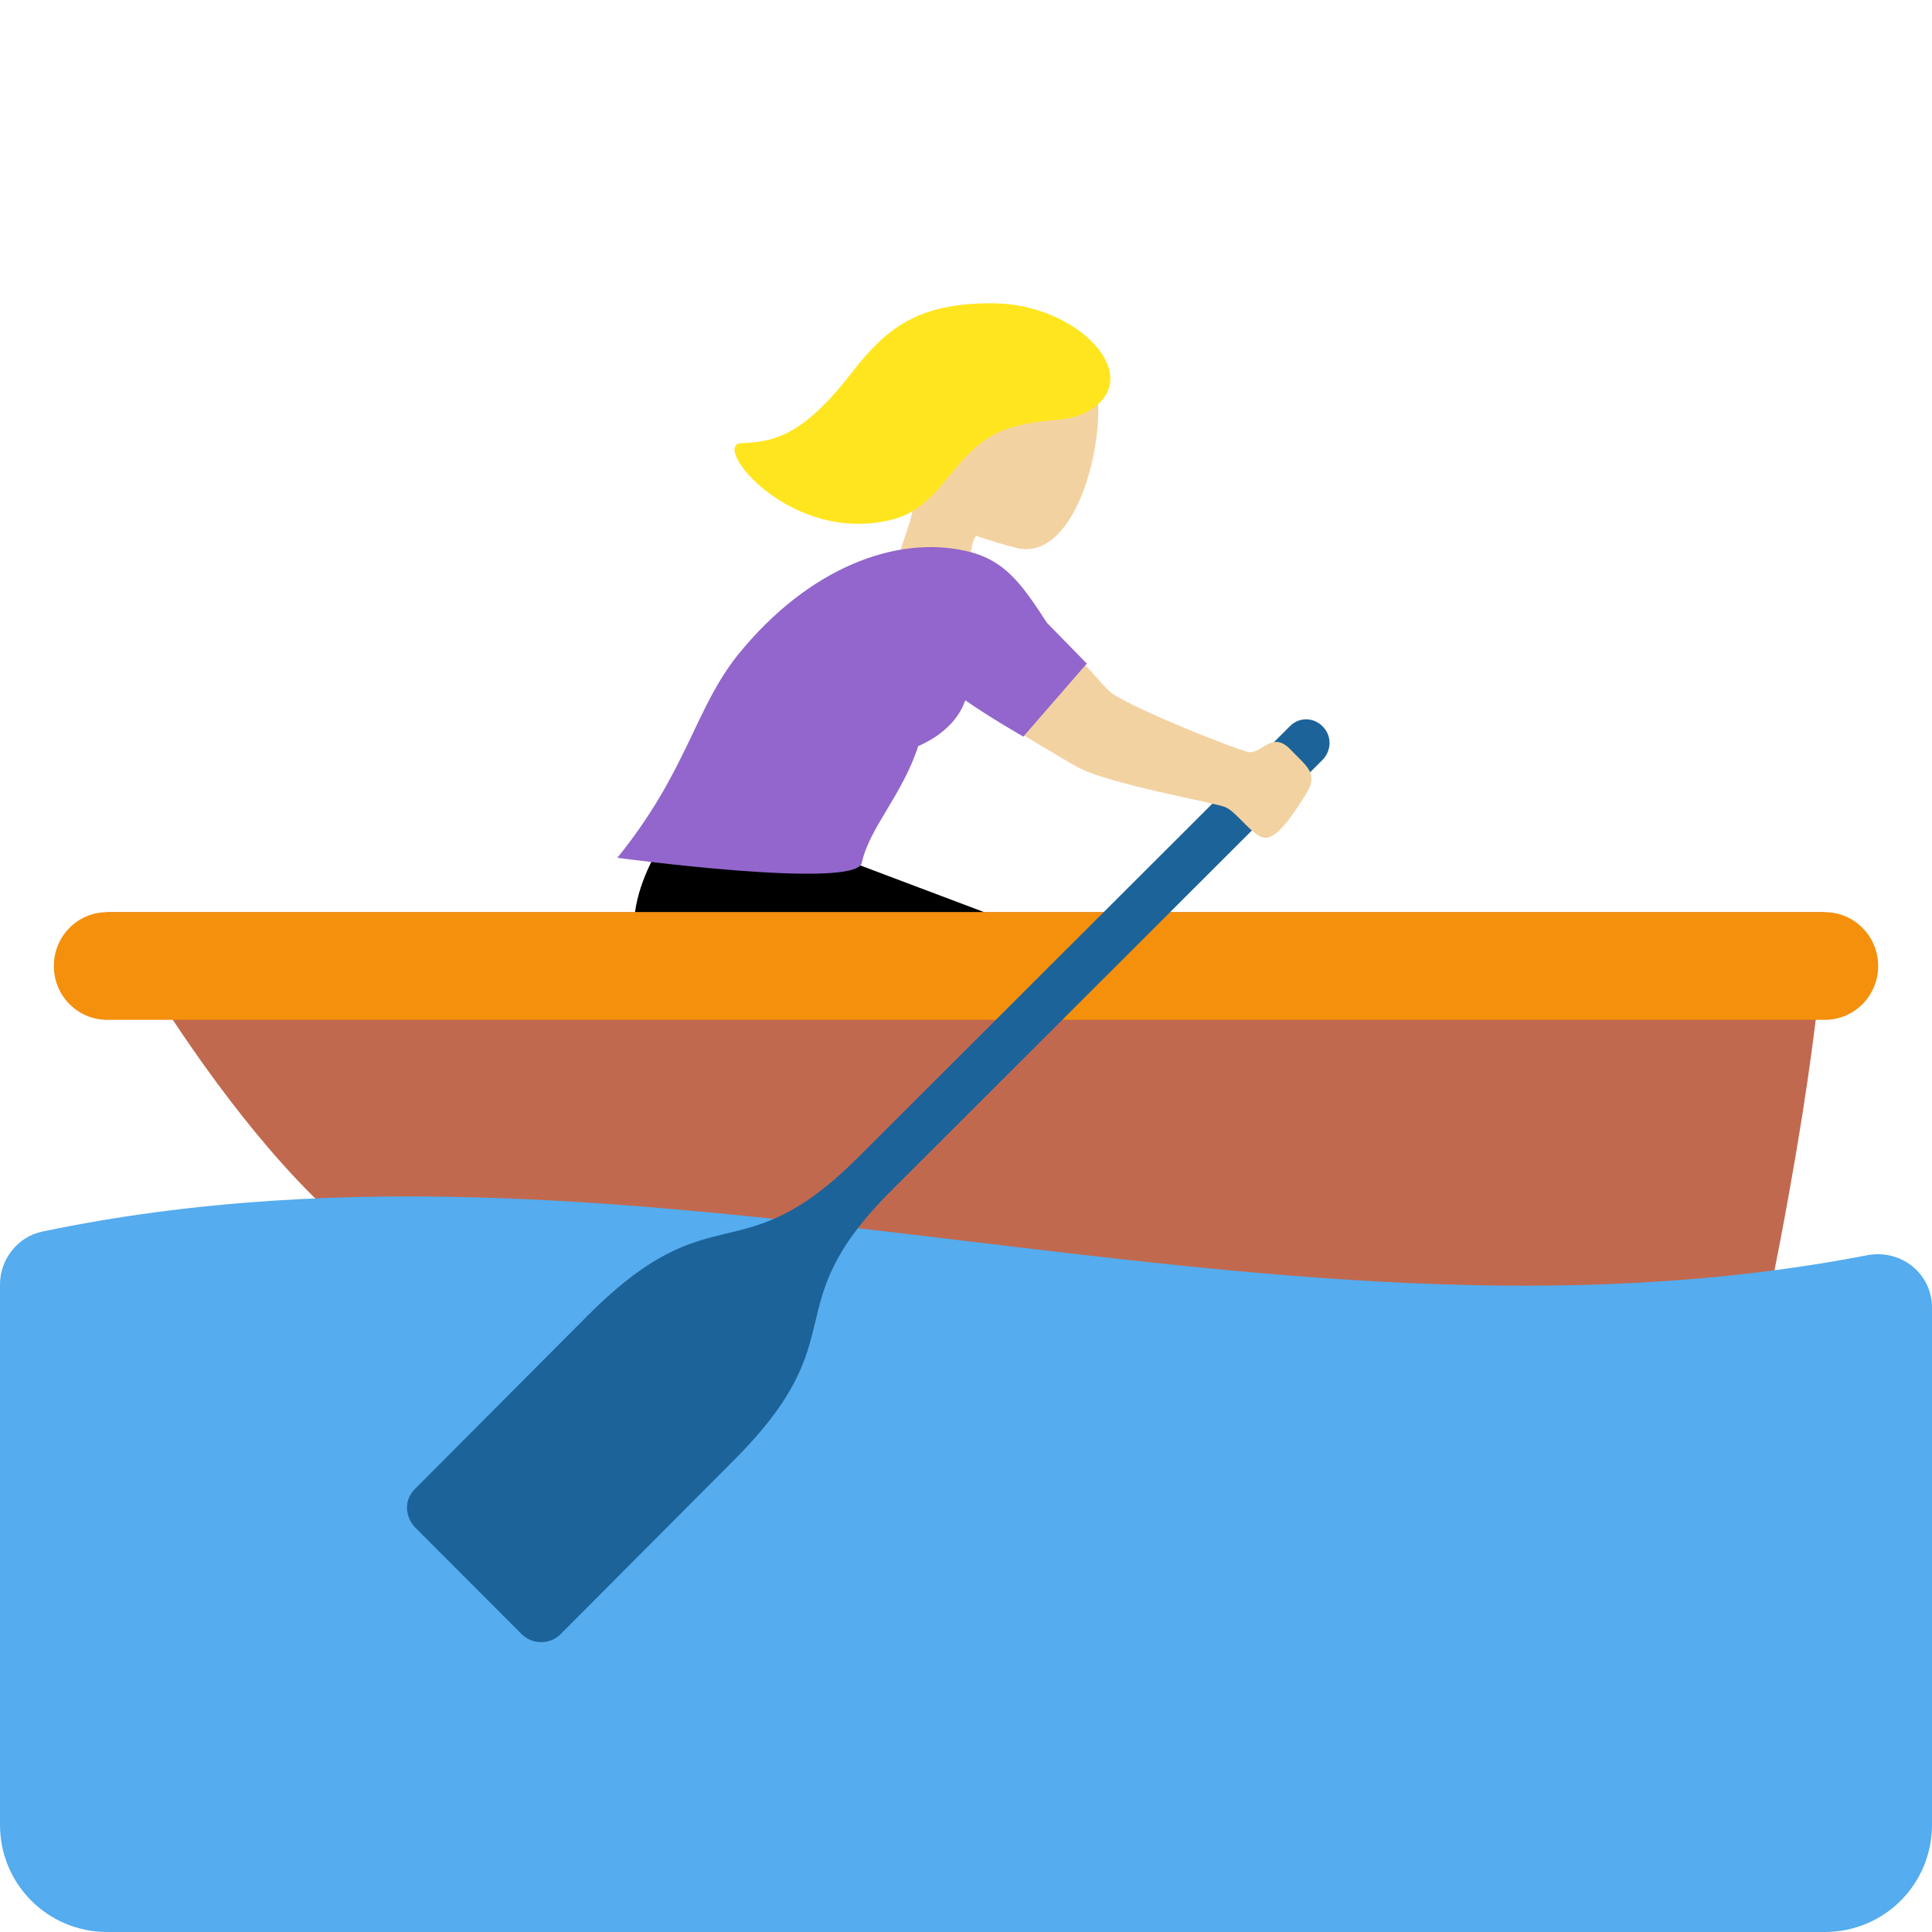 <?xml version="1.0" encoding="UTF-8"?>
<svg xmlns="http://www.w3.org/2000/svg" xmlns:xlink="http://www.w3.org/1999/xlink" width="15pt" height="15pt" viewBox="0 0 15 15" version="1.1">
<g id="surface1">
<path style=" stroke:none;fill-rule:nonzero;fill:rgb(0%,0%,0%);fill-opacity:1;" d="M 6.398 6.613 L 7.684 7.098 L 7.203 8.383 C 7.203 8.383 5.305 7.965 5.012 7.5 C 4.715 7.039 5.262 6.363 5.262 6.363 Z M 6.398 6.613 "/>
<path style=" stroke:none;fill-rule:nonzero;fill:rgb(75.686%,41.176%,30.98%);fill-opacity:1;" d="M 0.832 7.082 L 14.168 7.082 C 14.168 7.082 14.168 7.918 13.75 10 C 13.391 11.793 5 10.418 3.5 10 C 2.215 9.645 0.832 7.082 0.832 7.082 Z M 0.832 7.082 "/>
<path style=" stroke:none;fill-rule:nonzero;fill:rgb(95.686%,56.471%,4.706%);fill-opacity:1;" d="M 14.582 7.5 C 14.582 7.73 14.398 7.918 14.168 7.918 L 0.832 7.918 C 0.602 7.918 0.418 7.73 0.418 7.5 C 0.418 7.27 0.602 7.082 0.832 7.082 L 14.168 7.082 C 14.398 7.082 14.582 7.27 14.582 7.5 Z M 14.582 7.5 "/>
<path style=" stroke:none;fill-rule:nonzero;fill:rgb(33.333%,67.451%,93.333%);fill-opacity:1;" d="M 0 9.973 L 0 14.168 C 0 14.629 0.371 15 0.832 15 L 14.168 15 C 14.629 15 15 14.629 15 14.168 L 15 10.152 C 15 9.887 14.758 9.695 14.496 9.746 C 9.773 10.656 5.051 8.574 0.328 9.562 C 0.137 9.602 0 9.777 0 9.973 Z M 0 9.973 "/>
<path style=" stroke:none;fill-rule:nonzero;fill:rgb(10.98%,38.824%,60%);fill-opacity:1;" d="M 10.27 5.641 C 10.199 5.566 10.082 5.566 10.012 5.641 L 6.664 8.984 C 5.738 9.91 5.543 9.234 4.566 10.211 L 3.223 11.559 C 3.137 11.641 3.141 11.773 3.223 11.859 L 4.051 12.688 C 4.133 12.77 4.27 12.77 4.352 12.688 L 5.695 11.34 C 6.672 10.363 5.996 10.168 6.922 9.242 L 10.27 5.898 C 10.34 5.824 10.34 5.711 10.27 5.641 Z M 10.27 5.641 "/>
<path style=" stroke:none;fill-rule:nonzero;fill:rgb(95.294%,82.353%,63.529%);fill-opacity:1;" d="M 7.094 3.844 C 7.023 3.758 6.965 3.652 6.934 3.523 C 6.824 3.059 7.078 2.598 7.5 2.496 C 7.926 2.398 8.52 2.691 8.527 3.172 C 8.531 3.645 8.293 4.355 7.891 4.254 C 7.785 4.227 7.68 4.195 7.578 4.16 C 7.535 4.211 7.516 4.406 7.539 4.57 C 7.598 4.988 7.02 5.055 6.957 4.637 C 6.91 4.301 7.109 4.082 7.094 3.844 Z M 7.094 3.844 "/>
<path style=" stroke:none;fill-rule:nonzero;fill:rgb(100%,89.804%,11.765%);fill-opacity:1;" d="M 5.754 3.441 C 5.992 3.43 6.219 3.402 6.609 2.898 C 6.871 2.562 7.113 2.348 7.715 2.355 C 8.352 2.359 8.887 2.902 8.477 3.176 C 8.297 3.293 8.148 3.234 7.863 3.316 C 7.41 3.441 7.344 3.922 6.938 4.031 C 6.141 4.242 5.516 3.453 5.754 3.441 Z M 5.754 3.441 "/>
<path style=" stroke:none;fill-rule:nonzero;fill:rgb(95.294%,82.353%,63.529%);fill-opacity:1;" d="M 10.016 5.816 C 9.879 5.676 9.801 5.844 9.703 5.84 C 9.645 5.84 8.727 5.477 8.609 5.363 C 8.492 5.25 8.148 4.812 7.805 4.582 C 7.461 4.355 7.23 4.512 7.141 4.684 C 7.023 4.906 7.078 5.168 7.312 5.312 C 7.477 5.418 8.043 5.773 8.367 5.957 C 8.602 6.086 9.438 6.234 9.512 6.266 C 9.609 6.305 9.742 6.523 9.84 6.504 C 9.938 6.48 10.039 6.324 10.141 6.164 C 10.238 6.004 10.152 5.957 10.016 5.816 Z M 10.016 5.816 "/>
<path style=" stroke:none;fill-rule:nonzero;fill:rgb(57.255%,40%,80%);fill-opacity:1;" d="M 8.438 5.152 L 8.129 4.836 C 7.93 4.531 7.801 4.344 7.496 4.277 C 6.957 4.156 6.281 4.406 5.734 5.078 C 5.391 5.504 5.34 5.984 4.793 6.66 C 4.793 6.66 6.645 6.91 6.691 6.699 C 6.75 6.426 7.004 6.176 7.129 5.793 C 7.457 5.648 7.488 5.43 7.496 5.438 C 7.684 5.57 7.945 5.719 7.945 5.719 Z M 8.438 5.152 "/>
</g>
</svg>

